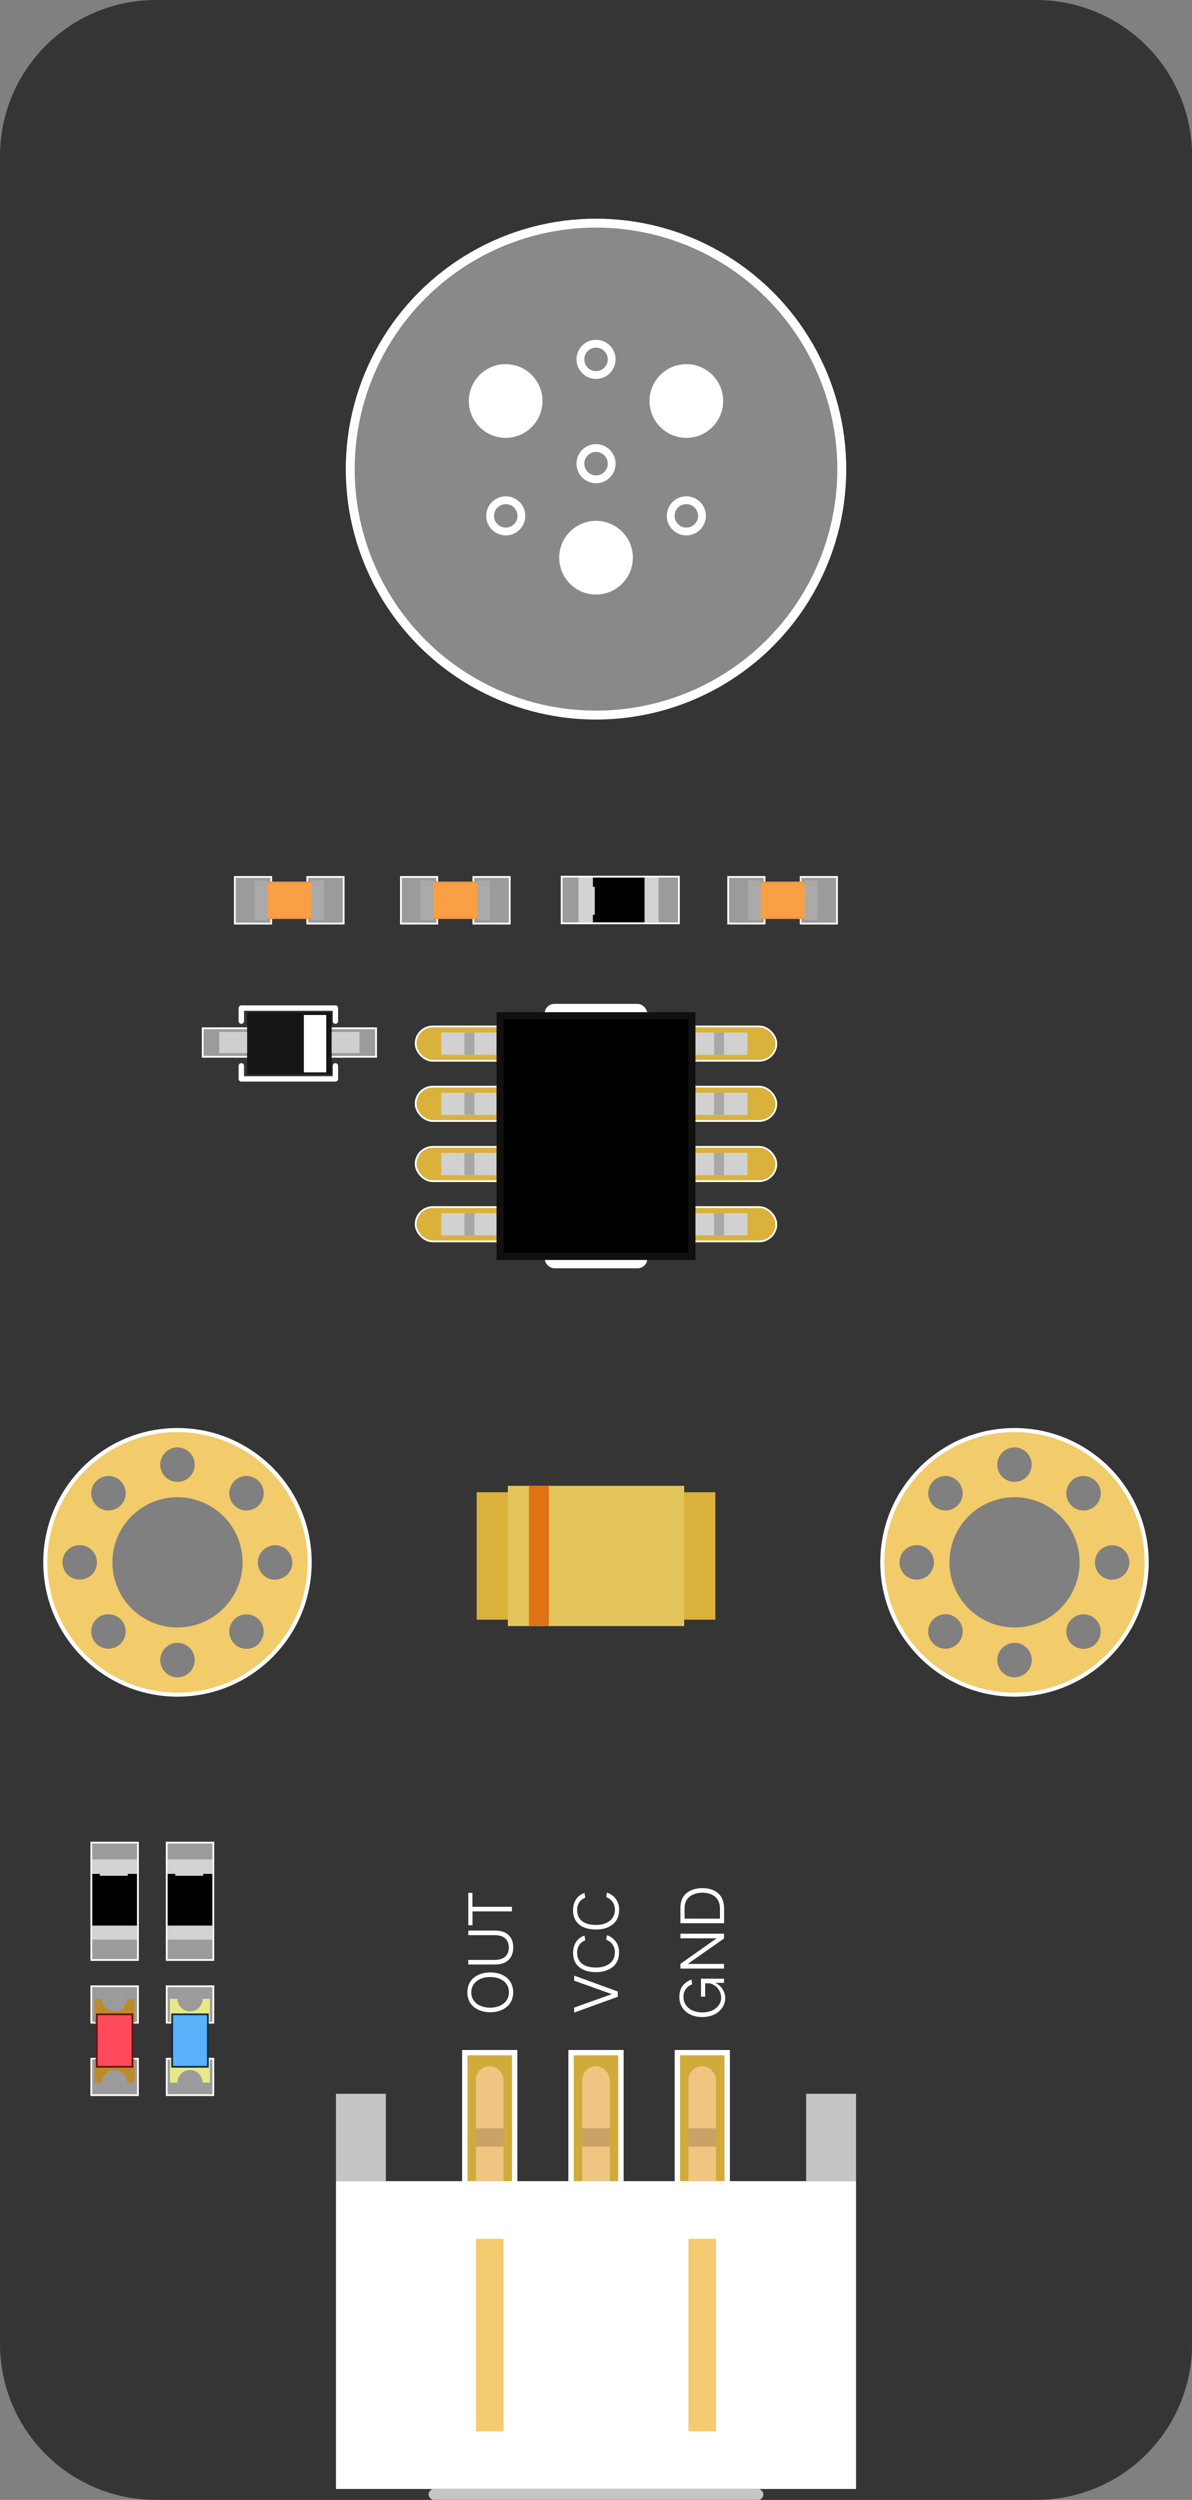 <svg xmlns="http://www.w3.org/2000/svg" viewBox="0 0 442.89 928.09"><rect x="0" y="0" width="442.89" height="928.09" fill="#808080" stroke="none"/><defs><style>.cls-1,.cls-8{fill:#d0ab3c;}.cls-1,.cls-14,.cls-22,.cls-29,.cls-31,.cls-32,.cls-6,.cls-8{stroke:#fff;}.cls-1,.cls-14,.cls-16,.cls-18,.cls-22,.cls-25,.cls-26,.cls-31,.cls-32,.cls-6,.cls-8{stroke-miterlimit:10;}.cls-1,.cls-14,.cls-16,.cls-18,.cls-22,.cls-26{stroke-width:0.66px;}.cls-2{fill:#d2d3d3;}.cls-3{fill:#030000;}.cls-4{fill:#353535;}.cls-29,.cls-32,.cls-5,.cls-6{fill:none;}.cls-31,.cls-6{stroke-width:3.31px;}.cls-7{fill:#f2cb6b;}.cls-29,.cls-8{stroke-width:1.99px;}.cls-9{fill:#f0c581;}.cls-10{fill:#fff;}.cls-11{fill:#f4cb70;}.cls-12{fill:#c6c5c5;}.cls-13{fill:#c8a266;}.cls-14{fill:#9b9b9b;}.cls-15{fill:#bb8c27;}.cls-16{fill:#ff4a5c;stroke:#681216;}.cls-17{fill:#e7e887;}.cls-18{fill:#58b1f9;stroke:#122c4f;}.cls-19,.cls-22{fill:#d9b13b;}.cls-20{fill:#e4c55b;}.cls-21{fill:#de7215;}.cls-23{fill:#d1d1d1;}.cls-24{fill:#a7a7a7;}.cls-25{stroke:#11100e;stroke-width:2.65px;}.cls-26{fill:#f99f46;stroke:#ef973f;}.cls-27{fill:#aaa;}.cls-28{fill:#161616;}.cls-29{stroke-linecap:round;stroke-linejoin:round;}.cls-30{fill:#cfcfcf;}.cls-31{fill:#898989;}.cls-32{stroke-width:2.9px;}</style></defs><title>声音传感模块</title><g id="图层_2" data-name="图层 2"><g id="图层_1-2" data-name="图层 1"><g id="_编组_" data-name="&lt;编组&gt;"><rect id="_矩形_" data-name="&lt;矩形&gt;" class="cls-1" x="345.28" y="449.07" width="17.32" height="43.57" transform="translate(824.79 116.91) rotate(90)"/><rect id="_矩形_2" data-name="&lt;矩形&gt;" class="cls-2" x="346.25" y="455.96" width="16.71" height="29.78" transform="translate(825.45 116.25) rotate(90)"/><polygon id="_路径_" data-name="&lt;路径&gt;" class="cls-3" points="364.12 462.56 344.93 462.56 344.93 479.14 364.12 479.14 364.12 475.75 363.41 475.75 363.41 465.37 364.12 465.37 364.12 462.56"/></g><g id="_编组_2" data-name="&lt;编组&gt;"><rect id="_矩形_3" data-name="&lt;矩形&gt;" class="cls-1" x="345.28" y="415.03" width="17.32" height="43.57" transform="translate(790.75 82.87) rotate(90)"/><rect id="_矩形_4" data-name="&lt;矩形&gt;" class="cls-2" x="346.25" y="421.92" width="16.71" height="29.78" transform="translate(791.41 82.21) rotate(90)"/><polygon id="_路径_2" data-name="&lt;路径&gt;" class="cls-3" points="364.12 428.52 344.93 428.52 344.93 445.1 364.12 445.1 364.12 441.71 363.41 441.71 363.41 431.33 364.12 431.33 364.12 428.52"/></g><g id="_编组_3" data-name="&lt;编组&gt;"><rect id="_矩形_5" data-name="&lt;矩形&gt;" class="cls-1" x="345.28" y="380.99" width="17.32" height="43.57" transform="translate(756.71 48.83) rotate(90)"/><rect id="_矩形_6" data-name="&lt;矩形&gt;" class="cls-2" x="346.25" y="387.88" width="16.71" height="29.78" transform="translate(757.37 48.17) rotate(90)"/><polygon id="_路径_3" data-name="&lt;路径&gt;" class="cls-3" points="364.12 394.48 344.93 394.48 344.93 411.06 364.12 411.06 364.12 407.67 363.41 407.67 363.41 397.29 364.12 397.29 364.12 394.48"/></g><g id="_编组_4" data-name="&lt;编组&gt;"><rect id="_矩形_7" data-name="&lt;矩形&gt;" class="cls-1" x="345.28" y="346.95" width="17.32" height="43.57" transform="translate(722.67 14.79) rotate(90)"/><rect id="_矩形_8" data-name="&lt;矩形&gt;" class="cls-2" x="346.25" y="353.84" width="16.71" height="29.78" transform="translate(723.33 14.13) rotate(90)"/><polygon id="_路径_4" data-name="&lt;路径&gt;" class="cls-3" points="364.12 360.44 344.93 360.44 344.93 377.02 364.12 377.02 364.12 373.63 363.41 373.63 363.41 363.25 364.12 363.25 364.12 360.44"/></g><g id="_编组_5" data-name="&lt;编组&gt;"><rect id="_矩形_9" data-name="&lt;矩形&gt;" class="cls-1" x="345.28" y="312.44" width="17.32" height="43.57" transform="translate(688.16 -19.72) rotate(90)"/><rect id="_矩形_10" data-name="&lt;矩形&gt;" class="cls-2" x="346.25" y="319.33" width="16.71" height="29.78" transform="translate(688.82 -20.38) rotate(90)"/><polygon id="_路径_5" data-name="&lt;路径&gt;" class="cls-3" points="364.12 325.93 344.93 325.93 344.93 342.51 364.12 342.51 364.12 339.12 363.41 339.12 363.41 328.74 364.12 328.74 364.12 325.93"/></g><g id="_编组_6" data-name="&lt;编组&gt;"><rect id="_矩形_11" data-name="&lt;矩形&gt;" class="cls-1" x="221.8" y="312.91" width="17.32" height="43.57" transform="translate(565.15 104.23) rotate(90)"/><rect id="_矩形_12" data-name="&lt;矩形&gt;" class="cls-2" x="222.77" y="319.8" width="16.71" height="29.78" transform="translate(565.81 103.57) rotate(90)"/><polygon id="_路径_6" data-name="&lt;路径&gt;" class="cls-3" points="240.64 326.4 221.45 326.4 221.45 342.98 240.64 342.98 240.64 339.59 239.93 339.59 239.93 329.21 240.64 329.21 240.64 326.4"/></g><g id="_编组_7" data-name="&lt;编组&gt;"><rect id="_矩形_13" data-name="&lt;矩形&gt;" class="cls-1" x="102.63" y="415.03" width="17.32" height="43.57" transform="translate(548.1 325.52) rotate(90)"/><rect id="_矩形_14" data-name="&lt;矩形&gt;" class="cls-2" x="103.6" y="421.92" width="16.71" height="29.78" transform="translate(548.76 324.86) rotate(90)"/><polygon id="_路径_7" data-name="&lt;路径&gt;" class="cls-3" points="121.47 428.52 102.27 428.52 102.27 445.1 121.47 445.1 121.47 441.71 120.76 441.71 120.76 431.33 121.47 431.33 121.47 428.52"/></g><g id="_编组_8" data-name="&lt;编组&gt;"><rect id="_矩形_15" data-name="&lt;矩形&gt;" class="cls-1" x="102.63" y="450.62" width="17.32" height="43.57" transform="translate(583.69 361.11) rotate(90)"/><rect id="_矩形_16" data-name="&lt;矩形&gt;" class="cls-2" x="103.6" y="457.51" width="16.71" height="29.78" transform="translate(584.35 360.45) rotate(90)"/><polygon id="_路径_8" data-name="&lt;路径&gt;" class="cls-3" points="121.47 464.11 102.27 464.11 102.27 480.69 121.47 480.69 121.47 477.3 120.76 477.3 120.76 466.92 121.47 466.92 121.47 464.11"/></g><g id="_编组_9" data-name="&lt;编组&gt;"><path id="_复合路径_" data-name="&lt;复合路径&gt;" class="cls-4" d="M385,0h-327A57.92,57.92,0,0,0,0,57.92V870.17a57.92,57.92,0,0,0,57.92,57.92H385a57.92,57.92,0,0,0,57.92-57.92V57.92A57.92,57.92,0,0,0,385,0Zm13.12,549.87a6.37,6.37,0,1,1,0,9A6.37,6.37,0,0,1,398.09,549.87Zm-21.15-12.49a6.37,6.37,0,1,1-6.37,6.37A6.37,6.37,0,0,1,376.94,537.38Zm-30.15,12.49a6.37,6.37,0,1,1,0,9A6.37,6.37,0,0,1,346.79,549.87Zm-259.7,0a6.37,6.37,0,1,1,0,9A6.37,6.37,0,0,1,87.09,549.87ZM65.94,537.38a6.37,6.37,0,1,1-6.37,6.37A6.37,6.37,0,0,1,65.94,537.38ZM35.79,549.87a6.37,6.37,0,1,1,0,9A6.37,6.37,0,0,1,35.79,549.87ZM23.3,580a6.37,6.37,0,1,1,6.37,6.37A6.37,6.37,0,0,1,23.3,580Zm21.5,30.15a6.37,6.37,0,1,1,0-9A6.37,6.37,0,0,1,44.8,610.17Zm21.15,12.49a6.37,6.37,0,1,1,6.37-6.37A6.37,6.37,0,0,1,65.94,622.66Zm0-17A25.65,25.65,0,1,1,91.59,580,25.65,25.65,0,0,1,65.94,605.67Zm30.15,4.5a6.37,6.37,0,1,1,0-9A6.37,6.37,0,0,1,96.1,610.17Zm6.12-23.78a6.37,6.37,0,1,1,6.37-6.37A6.37,6.37,0,0,1,102.22,586.39ZM334.3,580a6.37,6.37,0,1,1,6.37,6.37A6.37,6.37,0,0,1,334.3,580Zm21.5,30.15a6.37,6.37,0,1,1,0-9A6.37,6.37,0,0,1,355.8,610.17Zm21.15,12.49a6.37,6.37,0,1,1,6.37-6.37A6.37,6.37,0,0,1,376.94,622.66Zm0-17A25.65,25.65,0,1,1,402.59,580,25.65,25.65,0,0,1,376.94,605.67Zm30.15,4.5a6.37,6.37,0,1,1,0-9A6.37,6.37,0,0,1,407.1,610.17Zm6.12-23.78a6.37,6.37,0,1,1,6.37-6.37A6.37,6.37,0,0,1,413.22,586.39Z"/><circle id="_路径_9" data-name="&lt;路径&gt;" class="cls-5" cx="65.94" cy="580.02" r="24.19"/><circle id="_路径_10" data-name="&lt;路径&gt;" class="cls-6" cx="65.94" cy="580.02" r="48.21"/><circle id="_路径_11" data-name="&lt;路径&gt;" class="cls-6" cx="376.94" cy="580.02" r="48.21"/><path id="_复合路径_2" data-name="&lt;复合路径&gt;" class="cls-7" d="M376.94,531.66A48.37,48.37,0,1,0,425.31,580,48.42,48.42,0,0,0,376.94,531.66Zm21.15,18.21a6.37,6.37,0,1,1,0,9A6.37,6.37,0,0,1,398.09,549.87Zm-21.15-12.49a6.37,6.37,0,1,1-6.37,6.37A6.37,6.37,0,0,1,376.94,537.38Zm-30.15,12.49a6.37,6.37,0,1,1,0,9A6.37,6.37,0,0,1,346.79,549.87Zm-6.12,36.52A6.37,6.37,0,1,1,347,580,6.37,6.37,0,0,1,340.67,586.39Zm15.13,23.78a6.37,6.37,0,1,1,0-9A6.37,6.37,0,0,1,355.8,610.17Zm21.15,12.49a6.37,6.37,0,1,1,6.37-6.37A6.37,6.37,0,0,1,376.94,622.66Zm0-18.46A24.18,24.18,0,1,1,401.13,580,24.21,24.21,0,0,1,376.94,604.2Zm30.15,6a6.37,6.37,0,1,1,0-9A6.37,6.37,0,0,1,407.1,610.17Zm6.12-23.78a6.37,6.37,0,1,1,6.37-6.37A6.37,6.37,0,0,1,413.22,586.39Z"/><path id="_复合路径_3" data-name="&lt;复合路径&gt;" class="cls-7" d="M65.94,531.66A48.37,48.37,0,1,0,114.31,580,48.42,48.42,0,0,0,65.94,531.66Zm21.15,18.21a6.37,6.37,0,1,1,0,9A6.37,6.37,0,0,1,87.09,549.87ZM65.94,537.38a6.37,6.37,0,1,1-6.37,6.37A6.37,6.37,0,0,1,65.94,537.38ZM35.79,549.87a6.37,6.37,0,1,1,0,9A6.37,6.37,0,0,1,35.79,549.87Zm-6.12,36.52A6.37,6.37,0,1,1,36,580,6.37,6.37,0,0,1,29.67,586.39ZM44.8,610.17a6.37,6.37,0,1,1,0-9A6.37,6.37,0,0,1,44.8,610.17Zm21.15,12.49a6.37,6.37,0,1,1,6.37-6.37A6.37,6.37,0,0,1,65.94,622.66Zm0-18.46A24.18,24.18,0,1,1,90.13,580,24.21,24.21,0,0,1,65.94,604.2Zm30.15,6a6.37,6.37,0,1,1,0-9A6.37,6.37,0,0,1,96.1,610.17Zm6.12-23.78a6.37,6.37,0,1,1,6.37-6.37A6.37,6.37,0,0,1,102.22,586.39Z"/><g id="_编组_10" data-name="&lt;编组&gt;"><g id="_编组_11" data-name="&lt;编组&gt;"><rect id="_矩形_17" data-name="&lt;矩形&gt;" class="cls-8" x="172.7" y="762.05" width="18.53" height="56.47"/><rect id="_矩形_18" data-name="&lt;矩形&gt;" class="cls-9" x="176.83" y="767.06" width="10.26" height="52.94" rx="5.13" ry="5.13"/></g><g id="_编组_12" data-name="&lt;编组&gt;"><rect id="_矩形_19" data-name="&lt;矩形&gt;" class="cls-8" x="212.18" y="762.05" width="18.53" height="56.47"/><rect id="_矩形_20" data-name="&lt;矩形&gt;" class="cls-9" x="216.32" y="767.06" width="10.26" height="52.94" rx="5.13" ry="5.13"/></g><g id="_编组_13" data-name="&lt;编组&gt;"><rect id="_矩形_21" data-name="&lt;矩形&gt;" class="cls-8" x="251.67" y="762.05" width="18.53" height="56.47"/><rect id="_矩形_22" data-name="&lt;矩形&gt;" class="cls-9" x="255.8" y="767.06" width="10.26" height="52.94" rx="5.13" ry="5.13"/></g><rect id="_矩形_23" data-name="&lt;矩形&gt;" class="cls-10" x="124.83" y="809.75" width="193.24" height="114.27"/><rect id="_矩形_24" data-name="&lt;矩形&gt;" class="cls-11" x="176.83" y="831.15" width="10.26" height="71.47"/><rect id="_矩形_25" data-name="&lt;矩形&gt;" class="cls-11" x="255.8" y="831.15" width="10.26" height="71.47"/><rect id="_矩形_26" data-name="&lt;矩形&gt;" class="cls-12" x="124.83" y="777.32" width="18.53" height="32.43"/><rect id="_矩形_27" data-name="&lt;矩形&gt;" class="cls-12" x="299.53" y="777.32" width="18.53" height="32.43"/><rect id="_矩形_28" data-name="&lt;矩形&gt;" class="cls-12" x="159.24" y="924.01" width="124.41" height="4.08" rx="2.04" ry="2.04"/><rect id="_矩形_29" data-name="&lt;矩形&gt;" class="cls-13" x="176.83" y="790.14" width="10.26" height="6.78"/><rect id="_矩形_30" data-name="&lt;矩形&gt;" class="cls-13" x="216.32" y="790.14" width="10.26" height="6.78"/><rect id="_矩形_31" data-name="&lt;矩形&gt;" class="cls-13" x="255.8" y="790.14" width="10.26" height="6.78"/></g></g><g id="_编组_14" data-name="&lt;编组&gt;"><path id="_复合路径_4" data-name="&lt;复合路径&gt;" class="cls-10" d="M173.64,739.68c0-5,4-7.42,8.5-7.42s8.53,2.3,8.53,7.42c0,5-4.14,7.37-8.53,7.37S173.64,744.67,173.64,739.68Zm15.46,0c0-3.85-3.21-5.71-7-5.71s-7,2-7,5.71,3.26,5.67,7,5.67S189.09,743.38,189.09,739.68Z"/><path id="_复合路径_5" data-name="&lt;复合路径&gt;" class="cls-10" d="M174,727.62h9.85c3.14,0,5.2-1.48,5.2-4.63,0-3-1.93-4.56-5.2-4.56H174v-1.71H184c4.5,0,6.69,2.52,6.69,6.27s-2.21,6.33-6.69,6.33H174Z"/><path id="_复合路径_6" data-name="&lt;复合路径&gt;" class="cls-10" d="M174,702.73h1.53v5.16h14.68v1.71H175.56v5.14H174Z"/></g><g id="_编组_15" data-name="&lt;编组&gt;"><path id="_复合路径_7" data-name="&lt;复合路径&gt;" class="cls-10" d="M213.33,745.32l14-5v0l-14-5v-1.88l16.21,5.91v1.95l-16.21,5.87Z"/><path id="_复合路径_8" data-name="&lt;复合路径&gt;" class="cls-10" d="M212.93,725c0-3.68,2.06-5.69,4.23-6.42l.29,1.75a4.67,4.67,0,0,0-3,4.67c0,3.28,2.3,5.45,7,5.45,4.25,0,7-2.21,7-5.45a4.82,4.82,0,0,0-3.21-4.87l.27-1.68A6.42,6.42,0,0,1,230,725c0,4.69-3.79,7.15-8.55,7.15S212.93,730,212.93,725Z"/><path id="_复合路径_9" data-name="&lt;复合路径&gt;" class="cls-10" d="M212.93,709.18c0-3.68,2.06-5.69,4.23-6.42l.29,1.75a4.67,4.67,0,0,0-3,4.67c0,3.28,2.3,5.45,7,5.45,4.25,0,7-2.21,7-5.45a4.82,4.82,0,0,0-3.21-4.87l.27-1.68a6.42,6.42,0,0,1,4.52,6.55c0,4.69-3.79,7.15-8.55,7.15S212.93,714.25,212.93,709.18Z"/></g><g id="_编组_16" data-name="&lt;编组&gt;"><path id="_复合路径_10" data-name="&lt;复合路径&gt;" class="cls-10" d="M252.42,741.4c0-4.1,2.35-5.6,4.47-6.51l.29,1.79a4.77,4.77,0,0,0-3.23,4.72c0,3.34,2.86,5.71,7,5.71,4.25,0,7-2.46,7-5.49a5.57,5.57,0,0,0-4.19-5.31h-1.75v4.94h-1.55v-6.67H269v1.55H265.7a6.14,6.14,0,0,1,3.74,5.69c0,3.61-3.08,7-8.55,7C255.83,748.82,252.42,745.78,252.42,741.4Z"/><path id="_复合路径_11" data-name="&lt;复合路径&gt;" class="cls-10" d="M252.82,729.07l13.46-9.48v0H252.82v-1.71H269v1.79l-13.46,9.43,0,0H269v1.73H252.82Z"/><path id="_复合路径_12" data-name="&lt;复合路径&gt;" class="cls-10" d="M252.82,708.14c0-5.29,4.19-7.17,8.08-7.17,4.65,0,8.13,2.3,8.13,7.48V714H252.82Zm14.68,4.16v-3.9c0-3.23-2.15-5.74-6.6-5.74-3.08,0-6.55,1.51-6.55,5.78v3.85Z"/></g><g id="_编组_17" data-name="&lt;编组&gt;"><rect id="_矩形_32" data-name="&lt;矩形&gt;" class="cls-14" x="33.93" y="684.07" width="17.32" height="43.57"/><rect id="_矩形_33" data-name="&lt;矩形&gt;" class="cls-2" x="34.23" y="690.3" width="16.71" height="29.78"/><polygon id="_路径_12" data-name="&lt;路径&gt;" class="cls-3" points="34.29 695.68 34.29 714.87 50.88 714.87 50.88 695.68 47.48 695.68 47.48 696.38 37.1 696.38 37.1 695.68 34.29 695.68"/></g><g id="_编组_18" data-name="&lt;编组&gt;"><rect id="_矩形_34" data-name="&lt;矩形&gt;" class="cls-14" x="61.94" y="684.07" width="17.32" height="43.57"/><rect id="_矩形_35" data-name="&lt;矩形&gt;" class="cls-2" x="62.24" y="690.3" width="16.71" height="29.78"/><polygon id="_路径_13" data-name="&lt;路径&gt;" class="cls-3" points="62.31 695.68 62.31 714.87 78.89 714.87 78.89 695.68 75.5 695.68 75.5 696.38 65.12 696.38 65.12 695.68 62.31 695.68"/></g><g id="_编组_19" data-name="&lt;编组&gt;"><rect id="_矩形_36" data-name="&lt;矩形&gt;" class="cls-14" x="33.93" y="737.4" width="17.32" height="13.51"/><rect id="_矩形_37" data-name="&lt;矩形&gt;" class="cls-14" x="33.93" y="764.31" width="17.32" height="13.51"/><g id="_编组_20" data-name="&lt;编组&gt;"><path id="_路径_14" data-name="&lt;路径&gt;" class="cls-15" d="M47.24,742.06a4.66,4.66,0,1,1-9.32,0H35.14v8.85H50v-8.85Z"/><path id="_路径_15" data-name="&lt;路径&gt;" class="cls-15" d="M37.92,773.16a4.66,4.66,0,1,1,9.32,0H50v-8.85H35.14v8.85Z"/><rect id="_矩形_38" data-name="&lt;矩形&gt;" class="cls-16" x="35.97" y="747.82" width="13.24" height="19.47"/></g></g><g id="_编组_21" data-name="&lt;编组&gt;"><rect id="_矩形_39" data-name="&lt;矩形&gt;" class="cls-14" x="61.94" y="737.4" width="17.32" height="13.51"/><rect id="_矩形_40" data-name="&lt;矩形&gt;" class="cls-14" x="61.94" y="764.31" width="17.32" height="13.51"/><path id="_路径_16" data-name="&lt;路径&gt;" class="cls-17" d="M75.26,742.06a4.66,4.66,0,1,1-9.32,0H63.15v8.85H78v-8.85Z"/><path id="_路径_17" data-name="&lt;路径&gt;" class="cls-17" d="M65.94,773.16a4.66,4.66,0,1,1,9.32,0H78v-8.85H63.15v8.85Z"/><rect id="_矩形_41" data-name="&lt;矩形&gt;" class="cls-18" x="63.98" y="747.82" width="13.24" height="19.47"/></g><g id="_编组_22" data-name="&lt;编组&gt;"><rect id="_矩形_42" data-name="&lt;矩形&gt;" class="cls-19" x="177.11" y="553.99" width="88.68" height="47.32"/><g id="_编组_23" data-name="&lt;编组&gt;"><rect id="_矩形_43" data-name="&lt;矩形&gt;" class="cls-20" x="188.69" y="551.62" width="65.52" height="52.06"/><rect id="_矩形_44" data-name="&lt;矩形&gt;" class="cls-21" x="196.54" y="551.62" width="7.39" height="52.06"/></g></g><g id="_编组_24" data-name="&lt;编组&gt;"><rect id="_矩形_45" data-name="&lt;矩形&gt;" class="cls-22" x="154.44" y="381.07" width="134.01" height="12.74" rx="6.37" ry="6.37"/><rect id="_矩形_46" data-name="&lt;矩形&gt;" class="cls-22" x="154.44" y="403.42" width="134.01" height="12.74" rx="6.37" ry="6.37"/><rect id="_矩形_47" data-name="&lt;矩形&gt;" class="cls-22" x="154.44" y="425.77" width="134.01" height="12.74" rx="6.37" ry="6.37"/><g id="_编组_25" data-name="&lt;编组&gt;"><rect id="_矩形_48" data-name="&lt;矩形&gt;" class="cls-23" x="163.93" y="383.3" width="20.63" height="8.27"/><rect id="_矩形_49" data-name="&lt;矩形&gt;" class="cls-24" x="172.58" y="383.3" width="3.72" height="8.27"/></g><g id="_编组_26" data-name="&lt;编组&gt;"><rect id="_矩形_50" data-name="&lt;矩形&gt;" class="cls-23" x="163.93" y="405.66" width="20.63" height="8.27"/><rect id="_矩形_51" data-name="&lt;矩形&gt;" class="cls-24" x="172.58" y="405.66" width="3.72" height="8.27"/></g><g id="_编组_27" data-name="&lt;编组&gt;"><rect id="_矩形_52" data-name="&lt;矩形&gt;" class="cls-23" x="163.93" y="428.01" width="20.63" height="8.27"/><rect id="_矩形_53" data-name="&lt;矩形&gt;" class="cls-24" x="172.58" y="428.01" width="3.72" height="8.27"/></g><rect id="_矩形_54" data-name="&lt;矩形&gt;" class="cls-22" x="154.44" y="448.13" width="134.01" height="12.74" rx="6.37" ry="6.37"/><g id="_编组_28" data-name="&lt;编组&gt;"><rect id="_矩形_55" data-name="&lt;矩形&gt;" class="cls-23" x="163.93" y="450.36" width="20.63" height="8.27"/><rect id="_矩形_56" data-name="&lt;矩形&gt;" class="cls-24" x="172.58" y="450.36" width="3.72" height="8.27"/></g><g id="_编组_29" data-name="&lt;编组&gt;"><rect id="_矩形_57" data-name="&lt;矩形&gt;" class="cls-23" x="257.07" y="450.36" width="20.63" height="8.27" transform="translate(534.77 908.99) rotate(180)"/><rect id="_矩形_58" data-name="&lt;矩形&gt;" class="cls-24" x="265.32" y="450.36" width="3.72" height="8.27" transform="translate(534.35 908.99) rotate(180)"/></g><g id="_编组_30" data-name="&lt;编组&gt;"><rect id="_矩形_59" data-name="&lt;矩形&gt;" class="cls-23" x="257.07" y="428.01" width="20.63" height="8.27" transform="translate(534.77 864.29) rotate(180)"/><rect id="_矩形_60" data-name="&lt;矩形&gt;" class="cls-24" x="265.32" y="428.01" width="3.72" height="8.27" transform="translate(534.35 864.29) rotate(180)"/></g><g id="_编组_31" data-name="&lt;编组&gt;"><rect id="_矩形_61" data-name="&lt;矩形&gt;" class="cls-23" x="257.07" y="405.66" width="20.63" height="8.27" transform="translate(534.77 819.58) rotate(180)"/><rect id="_矩形_62" data-name="&lt;矩形&gt;" class="cls-24" x="265.32" y="405.66" width="3.72" height="8.27" transform="translate(534.35 819.58) rotate(180)"/></g><g id="_编组_32" data-name="&lt;编组&gt;"><rect id="_矩形_63" data-name="&lt;矩形&gt;" class="cls-23" x="257.07" y="383.3" width="20.63" height="8.27" transform="translate(534.77 774.88) rotate(180)"/><rect id="_矩形_64" data-name="&lt;矩形&gt;" class="cls-24" x="265.32" y="383.3" width="3.72" height="8.27" transform="translate(534.35 774.88) rotate(180)"/></g><rect id="_矩形_65" data-name="&lt;矩形&gt;" class="cls-10" x="202.36" y="372.69" width="38.16" height="98.16" rx="3.64" ry="3.64"/><rect id="_矩形_66" data-name="&lt;矩形&gt;" class="cls-25" x="185.82" y="377.1" width="71.25" height="89.34"/></g><g id="_编组_33" data-name="&lt;编组&gt;"><rect id="_矩形_67" data-name="&lt;矩形&gt;" class="cls-14" x="295.58" y="327.47" width="17.32" height="13.51" transform="translate(638.46 29.99) rotate(90)"/><rect id="_矩形_68" data-name="&lt;矩形&gt;" class="cls-14" x="268.66" y="327.47" width="17.32" height="13.51" transform="translate(611.54 56.9) rotate(90)"/><g id="_编组_34" data-name="&lt;编组&gt;"><rect id="_矩形_69" data-name="&lt;矩形&gt;" class="cls-26" x="284.22" y="324.49" width="13.24" height="19.47" transform="translate(625.06 43.39) rotate(90)"/></g><rect id="_矩形_70" data-name="&lt;矩形&gt;" class="cls-27" x="277.91" y="326.86" width="4.74" height="14.67"/><rect id="_矩形_71" data-name="&lt;矩形&gt;" class="cls-27" x="298.97" y="326.86" width="4.74" height="14.67"/></g><g id="_编组_35" data-name="&lt;编组&gt;"><rect id="_矩形_72" data-name="&lt;矩形&gt;" class="cls-14" x="173.98" y="327.47" width="17.32" height="13.51" transform="translate(516.86 151.59) rotate(90)"/><rect id="_矩形_73" data-name="&lt;矩形&gt;" class="cls-14" x="147.07" y="327.47" width="17.32" height="13.51" transform="translate(489.94 178.5) rotate(90)"/><g id="_编组_36" data-name="&lt;编组&gt;"><rect id="_矩形_74" data-name="&lt;矩形&gt;" class="cls-26" x="162.62" y="324.49" width="13.24" height="19.47" transform="translate(503.46 164.99) rotate(90)"/></g><rect id="_矩形_75" data-name="&lt;矩形&gt;" class="cls-27" x="156.31" y="326.86" width="4.74" height="14.67"/><rect id="_矩形_76" data-name="&lt;矩形&gt;" class="cls-27" x="177.37" y="326.86" width="4.74" height="14.67"/></g><g id="_编组_37" data-name="&lt;编组&gt;"><rect id="_矩形_77" data-name="&lt;矩形&gt;" class="cls-14" x="112.27" y="327.47" width="17.32" height="13.51" transform="translate(455.15 213.29) rotate(90)"/><rect id="_矩形_78" data-name="&lt;矩形&gt;" class="cls-14" x="85.36" y="327.47" width="17.32" height="13.51" transform="translate(428.24 240.21) rotate(90)"/><g id="_编组_38" data-name="&lt;编组&gt;"><rect id="_矩形_79" data-name="&lt;矩形&gt;" class="cls-26" x="100.91" y="324.49" width="13.24" height="19.47" transform="translate(441.75 226.7) rotate(90)"/></g><rect id="_矩形_80" data-name="&lt;矩形&gt;" class="cls-27" x="94.6" y="326.86" width="4.74" height="14.67"/><rect id="_矩形_81" data-name="&lt;矩形&gt;" class="cls-27" x="115.66" y="326.86" width="4.74" height="14.67"/></g><g id="_编组_39" data-name="&lt;编组&gt;"><rect id="_矩形_82" data-name="&lt;矩形&gt;" class="cls-14" x="75.32" y="381.74" width="64.41" height="10.59"/><rect id="_矩形_83" data-name="&lt;矩形&gt;" class="cls-28" x="91.81" y="375.78" width="31.43" height="23.16"/><rect id="_矩形_84" data-name="&lt;矩形&gt;" class="cls-10" x="112.9" y="376.82" width="8.31" height="21.3"/><polyline id="_路径_18" data-name="&lt;路径&gt;" class="cls-29" points="89.66 379.09 89.66 374.24 124.62 374.24 124.62 379.09"/><polyline id="_路径_19" data-name="&lt;路径&gt;" class="cls-29" points="124.62 395.69 124.62 400.55 89.66 400.55 89.66 395.69"/><rect id="_矩形_85" data-name="&lt;矩形&gt;" class="cls-30" x="81.47" y="383.11" width="10.34" height="7.86"/><rect id="_矩形_86" data-name="&lt;矩形&gt;" class="cls-30" x="123.24" y="383.11" width="10.34" height="7.86"/></g><g id="_编组_40" data-name="&lt;编组&gt;"><circle id="_路径_20" data-name="&lt;路径&gt;" class="cls-31" cx="221.45" cy="174.16" r="91.32"/><g id="_编组_41" data-name="&lt;编组&gt;"><circle id="_路径_21" data-name="&lt;路径&gt;" class="cls-32" cx="221.46" cy="172.14" r="5.81"/><circle id="_路径_22" data-name="&lt;路径&gt;" class="cls-32" cx="221.46" cy="133.41" r="5.81"/><circle id="_路径_23" data-name="&lt;路径&gt;" class="cls-32" cx="187.92" cy="191.51" r="5.81"/><circle id="_路径_24" data-name="&lt;路径&gt;" class="cls-32" cx="255.01" cy="191.51" r="5.81"/><circle id="_路径_25" data-name="&lt;路径&gt;" class="cls-10" cx="221.46" cy="207.04" r="13.68"/><circle id="_路径_26" data-name="&lt;路径&gt;" class="cls-10" cx="255.01" cy="148.87" r="13.68"/><circle id="_路径_27" data-name="&lt;路径&gt;" class="cls-10" cx="187.88" cy="148.87" r="13.68"/></g></g><g id="_编组_42" data-name="&lt;编组&gt;"><rect id="_矩形_87" data-name="&lt;矩形&gt;" class="cls-14" x="221.8" y="312.33" width="17.32" height="43.57" transform="translate(-103.65 564.58) rotate(-90)"/><rect id="_矩形_88" data-name="&lt;矩形&gt;" class="cls-2" x="221.45" y="319.23" width="16.71" height="29.78" transform="translate(-104.32 563.92) rotate(-90)"/><polygon id="_路径_28" data-name="&lt;路径&gt;" class="cls-3" points="220.29 342.41 239.48 342.41 239.48 325.82 220.29 325.82 220.29 329.22 220.99 329.22 220.99 339.6 220.29 339.6 220.29 342.41"/></g></g></g></svg>